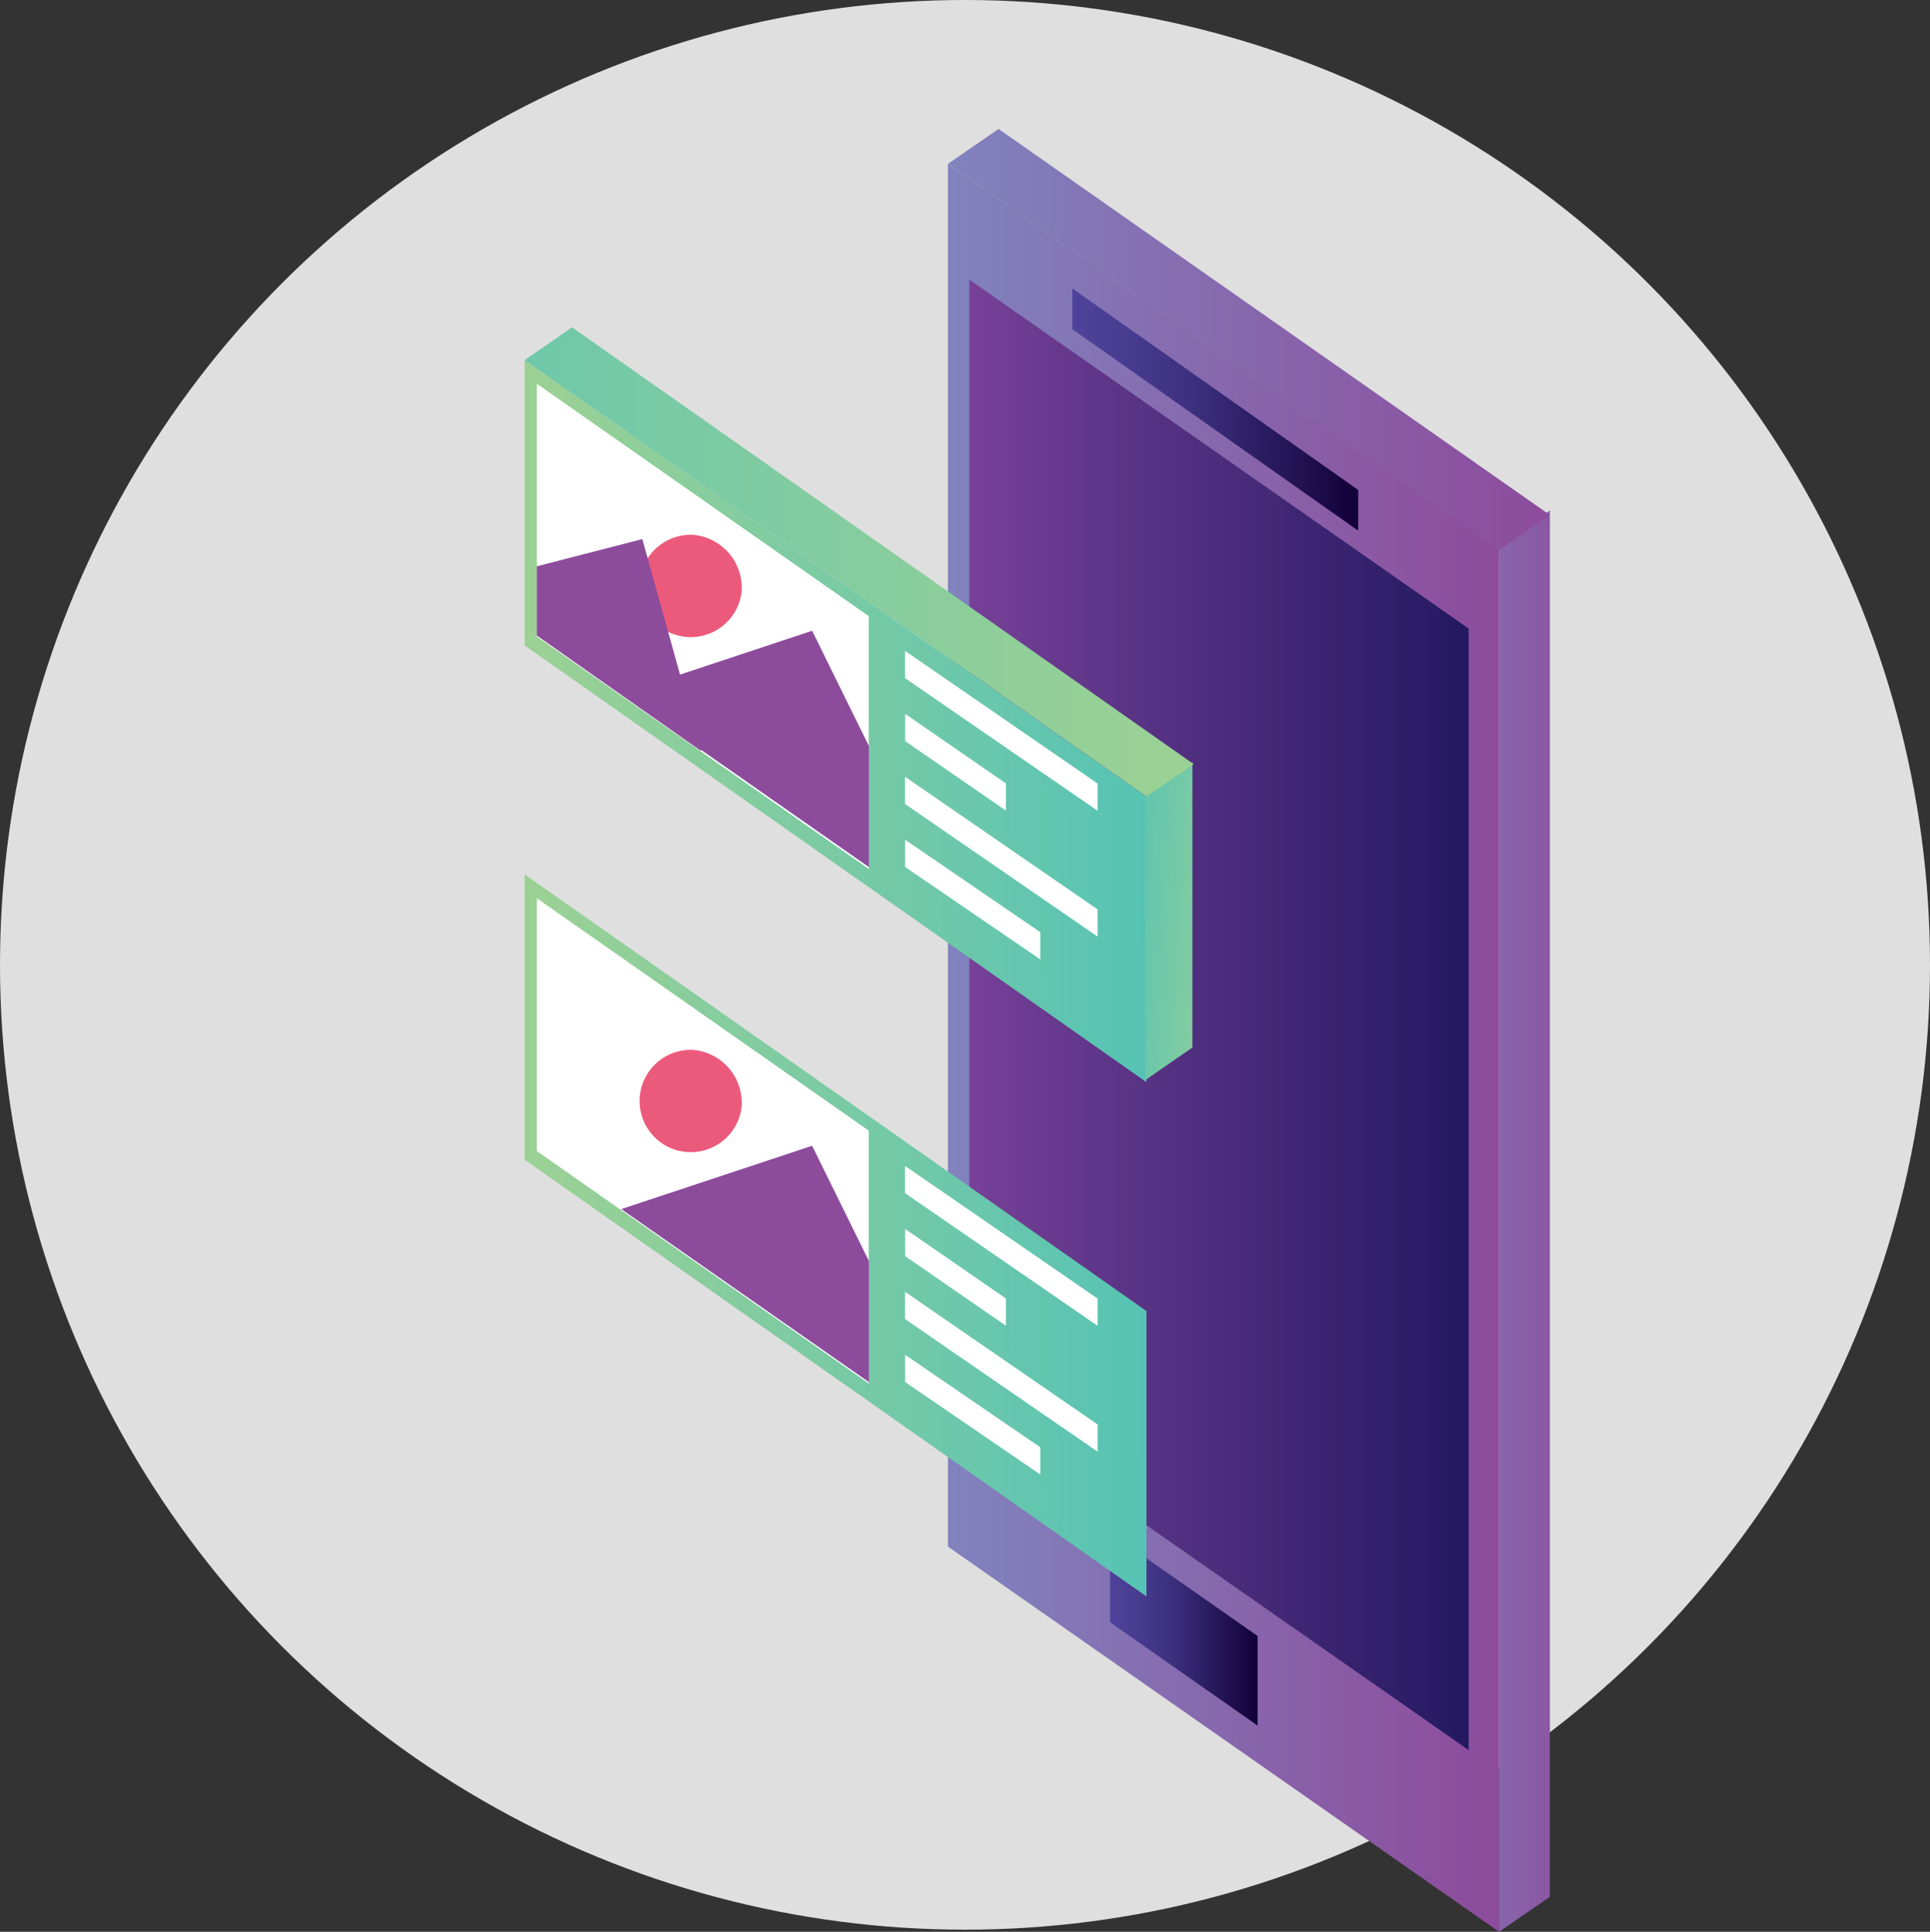 <svg xmlns="http://www.w3.org/2000/svg" xmlns:xlink="http://www.w3.org/1999/xlink" width="219.758" height="220" viewBox="0 0 219.758 220">
  <rect x="0" y="0" width="219.758" height="220" fill="#333333" stroke="none"/>
  <defs>
    <linearGradient id="linear-gradient" y1="0.5" x2="1" y2="0.5" gradientUnits="objectBoundingBox">
      <stop offset="0" stop-color="#8183be"/>
      <stop offset="1" stop-color="#8d4b9c"/>
    </linearGradient>
    <linearGradient id="linear-gradient-2" y1="0.5" x2="1" y2="0.5" gradientUnits="objectBoundingBox">
      <stop offset="0" stop-color="#774198"/>
      <stop offset="0.257" stop-color="#603689"/>
      <stop offset="1" stop-color="#231961"/>
    </linearGradient>
    <linearGradient id="linear-gradient-3" y1="0.5" x2="1" y2="0.5" gradientUnits="objectBoundingBox">
      <stop offset="0" stop-color="#4e439a"/>
      <stop offset="0.168" stop-color="#493d92"/>
      <stop offset="0.424" stop-color="#3c2f7d"/>
      <stop offset="0.735" stop-color="#26175a"/>
      <stop offset="1" stop-color="#110038"/>
    </linearGradient>
    <linearGradient id="linear-gradient-4" x1="-2.23" y1="0.5" x2="1.857" y2="0.5" xlink:href="#linear-gradient"/>
    <linearGradient id="linear-gradient-7" x1="1.31" y1="0.716" x2="-0.213" y2="0.713" gradientUnits="objectBoundingBox">
      <stop offset="0" stop-color="#41bfbf"/>
      <stop offset="1" stop-color="#abd48d"/>
    </linearGradient>
    <linearGradient id="linear-gradient-8" x1="-0.941" y1="-0.645" x2="2.578" y2="1.081" xlink:href="#linear-gradient-7"/>
    <linearGradient id="linear-gradient-9" x1="-0.998" y1="0.5" x2="1.325" y2="0.5" xlink:href="#linear-gradient-7"/>
    <linearGradient id="linear-gradient-10" x1="-125.522" y1="0.682" x2="-125.376" y2="0.283" gradientUnits="objectBoundingBox">
      <stop offset="0" stop-color="#83d4f6"/>
      <stop offset="1" stop-color="#fff"/>
    </linearGradient>
    <linearGradient id="linear-gradient-11" x1="-168.76" y1="0.5" x2="-167.76" y2="0.5" gradientUnits="objectBoundingBox">
      <stop offset="0" stop-color="#66cdf5"/>
      <stop offset="1" stop-color="#8d4b9c"/>
    </linearGradient>
    <linearGradient id="linear-gradient-12" x1="-409.475" y1="0.5" x2="-408.475" y2="0.5" gradientUnits="objectBoundingBox">
      <stop offset="0" stop-color="#f39254"/>
      <stop offset="0.538" stop-color="#ee716a"/>
      <stop offset="1" stop-color="#ec5a7b"/>
    </linearGradient>
    <linearGradient id="linear-gradient-13" x1="-253.979" y1="0.5" x2="-252.979" y2="0.5" xlink:href="#linear-gradient-11"/>
  </defs>
  <g id="Group_365" data-name="Group 365" transform="translate(-60 -662)">
    <circle id="Ellipse_48" data-name="Ellipse 48" cx="109.879" cy="109.879" r="109.879" transform="translate(60 662)" fill="#dfdfdf"/>
    <g id="Group_137" data-name="Group 137" transform="translate(119.745 676.683)">
      <g id="Group_131" data-name="Group 131" transform="translate(48.188)">
        <g id="Group_130" data-name="Group 130">
          <path id="Path_163" data-name="Path 163" d="M1313.847,891.6l-62.756-43.869V690.265l62.756,43.863Z" transform="translate(-1251.091 -686.286)" fill="url(#linear-gradient)"/>
          <path id="Path_164" data-name="Path 164" d="M1311.786,878.479l-56.85-39.692V711.019l56.85,39.737Z" transform="translate(-1252.494 -693.857)" fill="url(#linear-gradient-2)"/>
          <path id="Path_165" data-name="Path 165" d="M1296.953,958.47l-16.816-11.778V936.5l16.816,11.768Z" transform="translate(-1261.688 -776.634)" fill="url(#linear-gradient-3)"/>
          <path id="Path_166" data-name="Path 166" d="M1349.893,915.086l5.785-3.986V753.223l-5.785,3.986Z" transform="translate(-1287.137 -709.769)" fill="url(#linear-gradient-4)"/>
          <path id="Path_167" data-name="Path 167" d="M1256.86,684l-5.769,3.979,62.762,43.975,5.778-3.986Z" transform="translate(-1251.091 -684)" fill="url(#linear-gradient)"/>
        </g>
        <path id="Path_168" data-name="Path 168" d="M1305.945,740.192,1273.4,717.243v-4.633l32.548,22.948Z" transform="translate(-1259.229 -694.438)" fill="url(#linear-gradient-3)"/>
      </g>
      <path id="Path_169" data-name="Path 169" d="M1245.683,807.68l-70.8-49.73v-32.5l70.8,49.73Z" transform="translate(-1174.886 -699.121)" fill="url(#linear-gradient-7)"/>
      <path id="Path_170" data-name="Path 170" d="M1286.323,834.1l5.38-3.718V797.88l-5.38,3.723Z" transform="translate(-1215.678 -725.766)" fill="url(#linear-gradient-8)"/>
      <path id="Path_171" data-name="Path 171" d="M1180.271,719.568l-5.385,3.735,70.8,49.722,5.363-3.716Z" transform="translate(-1174.886 -696.976)" fill="url(#linear-gradient-9)"/>
      <path id="Path_175" data-name="Path 175" d="M1265.151,796.046l-21.923-15.1v-3.1l21.923,15.1Z" transform="translate(-1199.918 -718.399)" fill="#fff"/>
      <path id="Path_176" data-name="Path 176" d="M1254.7,800.174l-11.469-7.917v-3.1l11.469,7.917Z" transform="translate(-1199.908 -722.54)" fill="#fff"/>
      <path id="Path_177" data-name="Path 177" d="M1265.151,818.674l-21.923-15.1v-3.1l21.923,15.1Z" transform="translate(-1199.918 -726.694)" fill="#fff"/>
      <path id="Path_178" data-name="Path 178" d="M1258.618,825.415l-15.39-10.531v-3.1l15.39,10.531Z" transform="translate(-1199.912 -730.836)" fill="#fff"/>
      <path id="Path_183" data-name="Path 183" d="M1214.856,784.95l-37.781-26.457V729.7l37.781,26.456Z" transform="translate(-1175.685 -700.672)" fill="url(#linear-gradient-10)"/>
      <path id="Path_184" data-name="Path 184" d="M1220.4,787.371l-6.469-13.135-21.729,7.211,28.2,19.706Z" transform="translate(-1181.205 -717.086)" fill="url(#linear-gradient-11)"/>
      <path id="Path_185" data-name="Path 185" d="M1207.1,763.43a5.827,5.827,0,1,1-5.594-6.467A6.056,6.056,0,0,1,1207.1,763.43Z" transform="translate(-1182.4 -710.741)" fill="url(#linear-gradient-12)"/>
      <path id="Path_186" data-name="Path 186" d="M1177.054,768.731,1195.79,781.9l-6.721-24.152-12.016,3.1Z" transform="translate(-1175.677 -711.036)" fill="url(#linear-gradient-13)"/>
      <path id="Path_213" data-name="Path 213" d="M1245.683,807.68l-70.8-49.73v-32.5l70.8,49.73Z" transform="translate(-1174.887 -640.557)" fill="url(#linear-gradient-7)"/>
      <path id="Path_214" data-name="Path 214" d="M1286.323,834.1l5.38-3.718V797.88l-5.38,3.723Z" transform="translate(-1215.678 -667.119)" fill="url(#linear-gradient-8)"/>
      <path id="Path_215" data-name="Path 215" d="M1180.271,719.568l-5.385,3.735,70.8,49.722,5.363-3.716Z" transform="translate(-1174.887 -638.374)" fill="url(#linear-gradient-9)"/>
      <path id="Path_216" data-name="Path 216" d="M1265.151,796.046l-21.923-15.1v-3.1l21.923,15.1Z" transform="translate(-1199.918 -659.743)" fill="#fff"/>
      <path id="Path_217" data-name="Path 217" d="M1254.7,800.174l-11.469-7.917v-3.1l11.469,7.917Z" transform="translate(-1199.908 -663.881)" fill="#fff"/>
      <path id="Path_218" data-name="Path 218" d="M1265.151,818.674l-21.923-15.1v-3.1l21.923,15.1Z" transform="translate(-1199.918 -668.038)" fill="#fff"/>
      <path id="Path_219" data-name="Path 219" d="M1258.618,825.415l-15.39-10.531v-3.1l15.39,10.531Z" transform="translate(-1199.912 -672.179)" fill="#fff"/>
      <path id="Path_220" data-name="Path 220" d="M1214.856,784.95l-37.781-26.457V729.7l37.781,26.456Z" transform="translate(-1175.685 -642.082)" fill="url(#linear-gradient-10)"/>
      <path id="Path_221" data-name="Path 221" d="M1220.4,787.371l-6.469-13.135-21.729,7.211,28.2,19.706Z" transform="translate(-1181.205 -658.434)" fill="url(#linear-gradient-11)"/>
      <path id="Path_222" data-name="Path 222" d="M1207.1,763.43a5.827,5.827,0,1,1-5.594-6.467A6.056,6.056,0,0,1,1207.1,763.43Z" transform="translate(-1182.4 -652.084)" fill="url(#linear-gradient-12)"/>
      <path id="Path_223" data-name="Path 223" d="M1177.054,768.731,1195.79,781.9l-6.721-24.152-12.016,3.1Z" transform="translate(-1175.677 -652.383)" fill="url(#linear-gradient-13)"/>
    </g>
  </g>
</svg>
